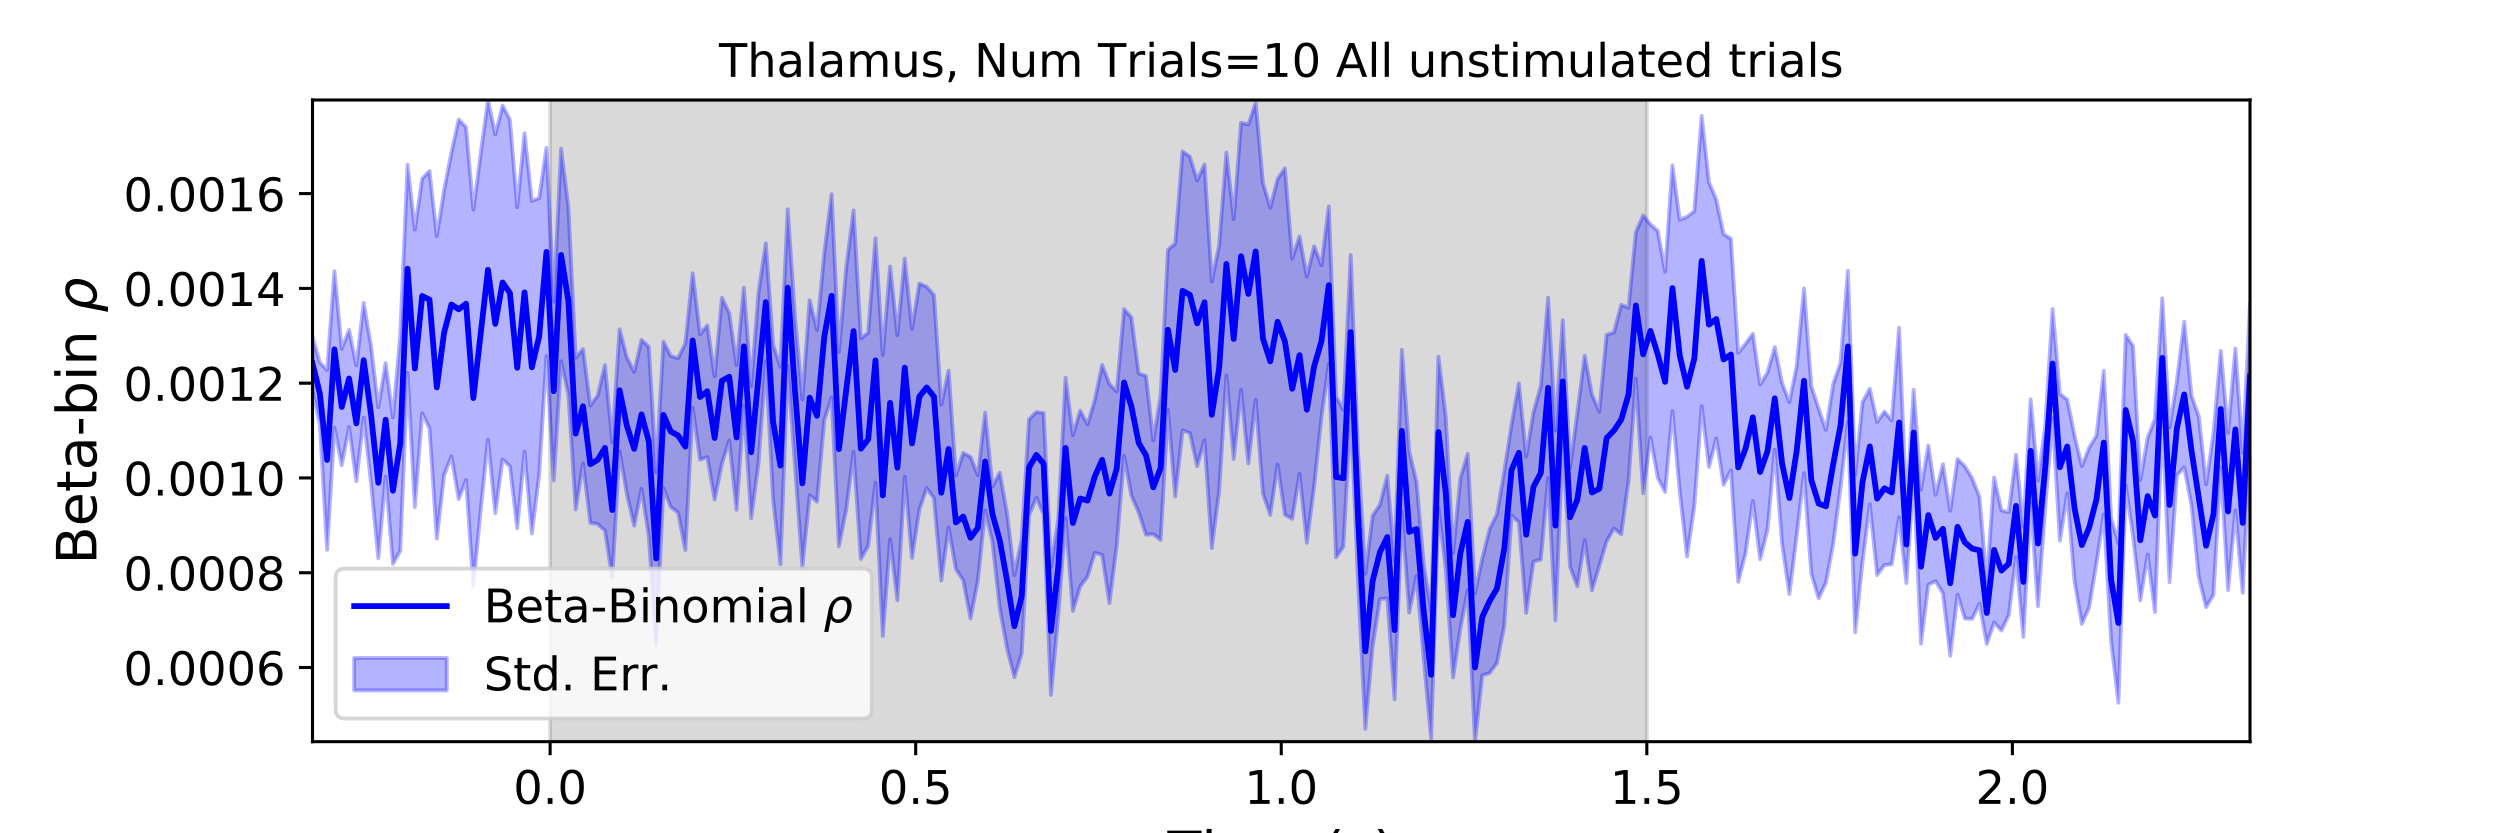<?xml version="1.0" encoding="utf-8" standalone="no"?>
<!DOCTYPE svg PUBLIC "-//W3C//DTD SVG 1.1//EN"
  "http://www.w3.org/Graphics/SVG/1.1/DTD/svg11.dtd">
<!-- Created with matplotlib (https://matplotlib.org/) -->
<svg height="216pt" version="1.1" viewBox="0 0 648 216" width="648pt" xmlns="http://www.w3.org/2000/svg" xmlns:xlink="http://www.w3.org/1999/xlink">
 <defs>
  <style type="text/css">
*{stroke-linecap:butt;stroke-linejoin:round;}
  </style>
 </defs>
 <g id="figure_1">
  <g id="patch_1">
   <path d="M 0 216 
L 648 216 
L 648 0 
L 0 0 
z
" style="fill:#ffffff;"/>
  </g>
  <g id="axes_1">
   <g id="patch_2">
    <path d="M 81 192.24 
L 583.2 192.24 
L 583.2 25.92 
L 81 25.92 
z
" style="fill:#ffffff;"/>
   </g>
   <g id="PolyCollection_1">
    <defs>
     <path d="M 142.591 -23.76 
L 142.591 -190.08 
L 426.855 -190.08 
L 426.855 -23.76 
L 426.855 -23.76 
L 142.591 -23.76 
z
" id="mee84625d77" style="stroke:#808080;stroke-opacity:0.3;"/>
    </defs>
    <g clip-path="url(#pce8744807c)">
     <use style="fill:#808080;fill-opacity:0.3;stroke:#808080;stroke-opacity:0.3;" x="0" xlink:href="#mee84625d77" y="216"/>
    </g>
   </g>
   <g id="PolyCollection_2">
    <defs>
     <path d="M 81 -128.781 
L 81 -114.897 
L 82.895 -106.014 
L 84.79 -73.472 
L 86.685 -105.159 
L 88.58 -95.404 
L 90.475 -105.296 
L 92.371 -91.249 
L 94.266 -107.753 
L 96.161 -90.872 
L 98.056 -71.301 
L 99.951 -92.534 
L 101.846 -69.86 
L 103.741 -73.185 
L 105.636 -119.36 
L 107.531 -84.524 
L 109.426 -108.855 
L 111.322 -104.965 
L 113.217 -76.374 
L 115.112 -92.81 
L 117.007 -97.71 
L 118.902 -86.609 
L 120.797 -91.558 
L 122.692 -64.029 
L 124.587 -83.71 
L 126.482 -102.041 
L 128.377 -82.947 
L 130.272 -96.91 
L 132.168 -95.107 
L 134.063 -79.073 
L 135.958 -98.942 
L 137.853 -77.693 
L 139.748 -92.881 
L 141.643 -123.739 
L 143.538 -91.467 
L 145.433 -122.347 
L 147.328 -113.7 
L 149.223 -83.93 
L 151.118 -95.9 
L 153.014 -80.46 
L 154.909 -80.177 
L 156.804 -78.464 
L 158.699 -66.311 
L 160.594 -99.047 
L 162.489 -87.936 
L 164.384 -79.714 
L 166.279 -89.297 
L 168.174 -76.961 
L 170.069 -48.936 
L 171.965 -89.484 
L 173.86 -84.571 
L 175.755 -83.134 
L 177.65 -73.431 
L 179.545 -110.314 
L 181.44 -96.85 
L 183.335 -97.532 
L 185.23 -86.524 
L 187.125 -95.817 
L 189.02 -101.863 
L 190.915 -83.852 
L 192.811 -110.968 
L 194.706 -81.663 
L 196.601 -95.848 
L 198.496 -122.424 
L 200.391 -86.643 
L 202.286 -69.73 
L 204.181 -121.114 
L 206.076 -95.228 
L 207.971 -68.936 
L 209.866 -87.647 
L 211.762 -85.979 
L 213.657 -107.067 
L 215.552 -112.975 
L 217.447 -74.391 
L 219.342 -83.85 
L 221.237 -98.881 
L 223.132 -71.103 
L 225.027 -74.485 
L 226.922 -90.89 
L 228.817 -51.152 
L 230.712 -76.23 
L 232.608 -60.421 
L 234.503 -92.43 
L 236.398 -71.38 
L 238.293 -83.859 
L 240.188 -89.473 
L 242.083 -86.842 
L 243.978 -65.496 
L 245.873 -79.289 
L 247.768 -68.464 
L 249.663 -65.618 
L 251.558 -55.657 
L 253.454 -65.483 
L 255.349 -83.687 
L 257.244 -75.502 
L 259.139 -58.396 
L 261.034 -47.935 
L 262.929 -40.469 
L 264.824 -46.635 
L 266.719 -82.34 
L 268.614 -86.989 
L 270.509 -82.629 
L 272.405 -35.857 
L 274.3 -56.392 
L 276.195 -81.707 
L 278.09 -57.647 
L 279.985 -63.989 
L 281.88 -66.532 
L 283.775 -72.698 
L 285.67 -72.185 
L 287.565 -59.645 
L 289.46 -74.577 
L 291.355 -97.853 
L 293.251 -87.534 
L 295.146 -83.184 
L 297.041 -77.408 
L 298.936 -77.54 
L 300.831 -76.031 
L 302.726 -109.794 
L 304.621 -87.285 
L 306.516 -104.448 
L 308.411 -103.748 
L 310.306 -95.166 
L 312.202 -101.911 
L 314.097 -73.931 
L 315.992 -88.668 
L 317.887 -118.708 
L 319.782 -97.058 
L 321.677 -114.969 
L 323.572 -95.878 
L 325.467 -112.349 
L 327.362 -87.993 
L 329.257 -82.549 
L 331.152 -95.567 
L 333.048 -82.589 
L 334.943 -81.508 
L 336.838 -93.188 
L 338.733 -75.316 
L 340.628 -89.972 
L 342.523 -107.933 
L 344.418 -121.647 
L 346.313 -71.554 
L 348.208 -74.324 
L 350.103 -109.905 
L 351.998 -65.216 
L 353.894 -27.09 
L 355.789 -48.528 
L 357.684 -60.644 
L 359.579 -60.918 
L 361.474 -34.727 
L 363.369 -83.27 
L 365.264 -57.206 
L 367.159 -66.67 
L 369.054 -44.999 
L 370.949 -24.557 
L 372.845 -84.444 
L 374.74 -68.436 
L 376.635 -40.393 
L 378.53 -53.106 
L 380.425 -63.064 
L 382.32 -23.76 
L 384.215 -40.924 
L 386.11 -41.555 
L 388.005 -44.144 
L 389.9 -53.696 
L 391.795 -82.394 
L 393.691 -80.607 
L 395.586 -57.136 
L 397.481 -70.462 
L 399.376 -70.919 
L 401.271 -92.125 
L 403.166 -55.18 
L 405.061 -101.251 
L 406.956 -69.056 
L 408.851 -64.017 
L 410.746 -75.942 
L 412.642 -62.998 
L 414.537 -69.314 
L 416.432 -75.653 
L 418.327 -79.015 
L 420.222 -77.494 
L 422.117 -91.378 
L 424.012 -117.866 
L 425.907 -88.129 
L 427.802 -102.593 
L 429.697 -92.115 
L 431.592 -88.487 
L 433.488 -109.466 
L 435.383 -88.661 
L 437.278 -71.742 
L 439.173 -84.89 
L 441.068 -110.737 
L 442.963 -94.959 
L 444.858 -102.332 
L 446.753 -90.321 
L 448.648 -94.094 
L 450.543 -65.168 
L 452.438 -72.523 
L 454.334 -86.178 
L 456.229 -71.037 
L 458.124 -78.608 
L 460.019 -99.464 
L 461.914 -75.034 
L 463.809 -62.031 
L 465.704 -77.212 
L 467.599 -93.333 
L 469.494 -67.273 
L 471.389 -60.902 
L 473.285 -65.002 
L 475.18 -75.086 
L 477.075 -89.66 
L 478.97 -106.607 
L 480.865 -52.083 
L 482.76 -70.318 
L 484.655 -85.313 
L 486.55 -66.93 
L 488.445 -69.541 
L 490.34 -69.717 
L 492.235 -81.939 
L 494.131 -64.872 
L 496.026 -92.772 
L 497.921 -49.17 
L 499.816 -64.405 
L 501.711 -65.387 
L 503.606 -62.16 
L 505.501 -46.034 
L 507.396 -61.883 
L 509.291 -55.652 
L 511.186 -55.571 
L 513.082 -59.544 
L 514.977 -49.086 
L 516.872 -54.666 
L 518.767 -52.546 
L 520.662 -56.51 
L 522.557 -71.608 
L 524.452 -50.921 
L 526.347 -85.771 
L 528.242 -58.87 
L 530.137 -84.682 
L 532.032 -107.595 
L 533.928 -75.878 
L 535.823 -88.083 
L 537.718 -65.359 
L 539.613 -54.272 
L 541.508 -58.568 
L 543.403 -70.025 
L 545.298 -82.667 
L 547.193 -49.893 
L 549.088 -33.836 
L 550.983 -90.224 
L 552.878 -77.11 
L 554.774 -60.37 
L 556.669 -72.223 
L 558.564 -57.354 
L 560.459 -107.784 
L 562.354 -65.072 
L 564.249 -92.751 
L 566.144 -94.888 
L 568.039 -84.963 
L 569.934 -66.336 
L 571.829 -58.617 
L 573.725 -61.806 
L 575.62 -94.913 
L 577.515 -63.048 
L 579.41 -83.723 
L 581.305 -62.311 
L 583.2 -99.359 
L 583.2 -137.505 
L 583.2 -137.505 
L 581.305 -98.619 
L 579.41 -125.673 
L 577.515 -103.81 
L 575.62 -125.073 
L 573.725 -103.646 
L 571.829 -90.487 
L 569.934 -108.024 
L 568.039 -113.455 
L 566.144 -132.627 
L 564.249 -117.242 
L 562.354 -105.198 
L 560.459 -138.702 
L 558.564 -107.44 
L 556.669 -102.577 
L 554.774 -91.563 
L 552.878 -126.336 
L 550.983 -129.204 
L 549.088 -75.202 
L 547.193 -81.755 
L 545.298 -119.908 
L 543.403 -103.124 
L 541.508 -99.977 
L 539.613 -95.178 
L 537.718 -103.123 
L 535.823 -112.435 
L 533.928 -113.922 
L 532.032 -135.935 
L 530.137 -105.814 
L 528.242 -91.357 
L 526.347 -112.497 
L 524.452 -79.422 
L 522.557 -98.137 
L 520.662 -83.218 
L 518.767 -83.682 
L 516.872 -92.27 
L 514.977 -65.15 
L 513.082 -87.184 
L 511.186 -92.034 
L 509.291 -95.173 
L 507.396 -97.017 
L 505.501 -83.594 
L 503.606 -95.667 
L 501.711 -87.732 
L 499.816 -100.534 
L 497.921 -89.05 
L 496.026 -115.007 
L 494.131 -84.891 
L 492.235 -131.047 
L 490.34 -107.023 
L 488.445 -109.316 
L 486.55 -106.611 
L 484.655 -115.249 
L 482.76 -111.785 
L 480.865 -92.924 
L 478.97 -145.825 
L 477.075 -121.926 
L 475.18 -116.552 
L 473.285 -104.543 
L 471.389 -110.054 
L 469.494 -115.9 
L 467.599 -141.263 
L 465.704 -121.189 
L 463.809 -111.784 
L 461.914 -116.728 
L 460.019 -126.027 
L 458.124 -119.428 
L 456.229 -116.304 
L 454.334 -129.487 
L 452.438 -126.889 
L 450.543 -124.541 
L 448.648 -154.122 
L 446.753 -155.324 
L 444.858 -164.267 
L 442.963 -168.77 
L 441.068 -186.005 
L 439.173 -161.287 
L 437.278 -159.802 
L 435.383 -159.041 
L 433.488 -173.163 
L 431.592 -145.567 
L 429.697 -156.15 
L 427.802 -157.834 
L 425.907 -160.183 
L 424.012 -155.771 
L 422.117 -136.242 
L 420.222 -136.974 
L 418.327 -129.805 
L 416.432 -129.23 
L 414.537 -109.316 
L 412.642 -113.708 
L 410.746 -123.829 
L 408.851 -108.973 
L 406.956 -94.805 
L 405.061 -133.029 
L 403.166 -104.366 
L 401.271 -138.849 
L 399.376 -115.882 
L 397.481 -109.197 
L 395.586 -97.635 
L 393.691 -116.651 
L 391.795 -105.98 
L 389.9 -93.802 
L 388.005 -82.716 
L 386.11 -78.867 
L 384.215 -71.278 
L 382.32 -62.242 
L 380.425 -98.392 
L 378.53 -92.053 
L 376.635 -72.659 
L 374.74 -108.04 
L 372.845 -123.579 
L 370.949 -57.613 
L 369.054 -69.552 
L 367.159 -91.062 
L 365.264 -99.078 
L 363.369 -125.337 
L 361.474 -70.635 
L 359.579 -92.686 
L 357.684 -85.172 
L 355.789 -82.356 
L 353.894 -67.258 
L 351.998 -99.022 
L 350.103 -149.935 
L 348.208 -109.781 
L 346.313 -113.173 
L 344.418 -162.514 
L 342.523 -147.235 
L 340.628 -152.143 
L 338.733 -144.303 
L 336.838 -154.688 
L 334.943 -148.977 
L 333.048 -172.378 
L 331.152 -169.611 
L 329.257 -162.143 
L 327.362 -168.519 
L 325.467 -189.308 
L 323.572 -183.743 
L 321.677 -184.188 
L 319.782 -159.23 
L 317.887 -176.472 
L 315.992 -152.402 
L 314.097 -143.022 
L 312.202 -173.377 
L 310.306 -169.211 
L 308.411 -175.429 
L 306.516 -176.77 
L 304.621 -152.893 
L 302.726 -151.236 
L 300.831 -113.367 
L 298.936 -101.799 
L 297.041 -118.556 
L 295.146 -119.21 
L 293.251 -133.762 
L 291.355 -135.864 
L 289.46 -114.54 
L 287.565 -116.474 
L 285.67 -121.4 
L 283.775 -112.339 
L 281.88 -105.966 
L 279.985 -109.568 
L 278.09 -103.208 
L 276.195 -118.079 
L 274.3 -81.498 
L 272.405 -69.025 
L 270.509 -108.955 
L 268.614 -109.188 
L 266.719 -107.302 
L 264.824 -76.343 
L 262.929 -66.93 
L 261.034 -82.92 
L 259.139 -93.491 
L 257.244 -89.898 
L 255.349 -109.07 
L 253.454 -92.839 
L 251.558 -97.584 
L 249.663 -98.581 
L 247.768 -92.724 
L 245.873 -119.94 
L 243.978 -111.094 
L 242.083 -139.521 
L 240.188 -141.667 
L 238.293 -142.523 
L 236.398 -130.737 
L 234.503 -148.984 
L 232.608 -129.129 
L 230.712 -146.928 
L 228.817 -124.018 
L 226.922 -154.263 
L 225.027 -129.713 
L 223.132 -128.306 
L 221.237 -161.469 
L 219.342 -146.625 
L 217.447 -124.779 
L 215.552 -165.683 
L 213.657 -150.407 
L 211.762 -130.465 
L 209.866 -138.191 
L 207.971 -112.49 
L 206.076 -133.75 
L 204.181 -161.77 
L 202.286 -120.905 
L 200.391 -126.624 
L 198.496 -152.947 
L 196.601 -140.201 
L 194.706 -115.909 
L 192.811 -141.482 
L 190.915 -121.379 
L 189.02 -134.831 
L 187.125 -138.802 
L 185.23 -118.425 
L 183.335 -131.66 
L 181.44 -129.34 
L 179.545 -145.17 
L 177.65 -127.015 
L 175.755 -123.133 
L 173.86 -123.713 
L 171.965 -127.457 
L 170.069 -93.591 
L 168.174 -126.093 
L 166.279 -127.887 
L 164.384 -119.598 
L 162.489 -123.33 
L 160.594 -130.656 
L 158.699 -101.293 
L 156.804 -121.355 
L 154.909 -113.46 
L 153.014 -110.905 
L 151.118 -125.512 
L 149.223 -123.272 
L 147.328 -162.304 
L 145.433 -177.48 
L 143.538 -137.75 
L 141.643 -177.685 
L 139.748 -164.686 
L 137.853 -163.906 
L 135.958 -181.485 
L 134.063 -162.274 
L 132.168 -184.998 
L 130.272 -188.643 
L 128.377 -181.171 
L 126.482 -190.08 
L 124.587 -176.109 
L 122.692 -161.631 
L 120.797 -183.009 
L 118.902 -185.055 
L 117.007 -176.44 
L 115.112 -166.747 
L 113.217 -154.801 
L 111.322 -171.704 
L 109.426 -169.704 
L 107.531 -156.468 
L 105.636 -173.32 
L 103.741 -128.958 
L 101.846 -107.788 
L 99.951 -121.891 
L 98.056 -110.436 
L 96.161 -126.419 
L 94.266 -137.514 
L 92.371 -121.263 
L 90.475 -130.471 
L 88.58 -125.599 
L 86.685 -145.717 
L 84.79 -120.093 
L 82.895 -122.034 
L 81 -128.781 
z
" id="m7f11d784d7" style="stroke:#0000ff;stroke-opacity:0.3;"/>
    </defs>
    <g clip-path="url(#pce8744807c)">
     <use style="fill:#0000ff;fill-opacity:0.3;stroke:#0000ff;stroke-opacity:0.3;" x="0" xlink:href="#m7f11d784d7" y="216"/>
    </g>
   </g>
   <g id="matplotlib.axis_1">
    <g id="xtick_1">
     <g id="line2d_1">
      <defs>
       <path d="M 0 0 
L 0 3.5 
" id="mfd8f5e15d8" style="stroke:#000000;stroke-width:0.8;"/>
      </defs>
      <g>
       <use style="stroke:#000000;stroke-width:0.8;" x="142.591" xlink:href="#mfd8f5e15d8" y="192.24"/>
      </g>
     </g>
     <g id="text_1">
      <!-- 0.0 -->
      <defs>
       <path d="M 31.781 66.406 
Q 24.172 66.406 20.328 58.906 
Q 16.5 51.422 16.5 36.375 
Q 16.5 21.391 20.328 13.891 
Q 24.172 6.391 31.781 6.391 
Q 39.453 6.391 43.281 13.891 
Q 47.125 21.391 47.125 36.375 
Q 47.125 51.422 43.281 58.906 
Q 39.453 66.406 31.781 66.406 
z
M 31.781 74.219 
Q 44.047 74.219 50.516 64.516 
Q 56.984 54.828 56.984 36.375 
Q 56.984 17.969 50.516 8.266 
Q 44.047 -1.422 31.781 -1.422 
Q 19.531 -1.422 13.062 8.266 
Q 6.594 17.969 6.594 36.375 
Q 6.594 54.828 13.062 64.516 
Q 19.531 74.219 31.781 74.219 
z
" id="DejaVuSans-48"/>
       <path d="M 10.688 12.406 
L 21 12.406 
L 21 0 
L 10.688 0 
z
" id="DejaVuSans-46"/>
      </defs>
      <g transform="translate(133.049 208.358)scale(0.12 -0.12)">
       <use xlink:href="#DejaVuSans-48"/>
       <use x="63.623" xlink:href="#DejaVuSans-46"/>
       <use x="95.41" xlink:href="#DejaVuSans-48"/>
      </g>
     </g>
    </g>
    <g id="xtick_2">
     <g id="line2d_2">
      <g>
       <use style="stroke:#000000;stroke-width:0.8;" x="237.345" xlink:href="#mfd8f5e15d8" y="192.24"/>
      </g>
     </g>
     <g id="text_2">
      <!-- 0.5 -->
      <defs>
       <path d="M 10.797 72.906 
L 49.516 72.906 
L 49.516 64.594 
L 19.828 64.594 
L 19.828 46.734 
Q 21.969 47.469 24.109 47.828 
Q 26.266 48.188 28.422 48.188 
Q 40.625 48.188 47.75 41.5 
Q 54.891 34.812 54.891 23.391 
Q 54.891 11.625 47.562 5.094 
Q 40.234 -1.422 26.906 -1.422 
Q 22.312 -1.422 17.547 -0.641 
Q 12.797 0.141 7.719 1.703 
L 7.719 11.625 
Q 12.109 9.234 16.797 8.062 
Q 21.484 6.891 26.703 6.891 
Q 35.156 6.891 40.078 11.328 
Q 45.016 15.766 45.016 23.391 
Q 45.016 31 40.078 35.438 
Q 35.156 39.891 26.703 39.891 
Q 22.75 39.891 18.812 39.016 
Q 14.891 38.141 10.797 36.281 
z
" id="DejaVuSans-53"/>
      </defs>
      <g transform="translate(227.803 208.358)scale(0.12 -0.12)">
       <use xlink:href="#DejaVuSans-48"/>
       <use x="63.623" xlink:href="#DejaVuSans-46"/>
       <use x="95.41" xlink:href="#DejaVuSans-53"/>
      </g>
     </g>
    </g>
    <g id="xtick_3">
     <g id="line2d_3">
      <g>
       <use style="stroke:#000000;stroke-width:0.8;" x="332.1" xlink:href="#mfd8f5e15d8" y="192.24"/>
      </g>
     </g>
     <g id="text_3">
      <!-- 1.0 -->
      <defs>
       <path d="M 12.406 8.297 
L 28.516 8.297 
L 28.516 63.922 
L 10.984 60.406 
L 10.984 69.391 
L 28.422 72.906 
L 38.281 72.906 
L 38.281 8.297 
L 54.391 8.297 
L 54.391 0 
L 12.406 0 
z
" id="DejaVuSans-49"/>
      </defs>
      <g transform="translate(322.558 208.358)scale(0.12 -0.12)">
       <use xlink:href="#DejaVuSans-49"/>
       <use x="63.623" xlink:href="#DejaVuSans-46"/>
       <use x="95.41" xlink:href="#DejaVuSans-48"/>
      </g>
     </g>
    </g>
    <g id="xtick_4">
     <g id="line2d_4">
      <g>
       <use style="stroke:#000000;stroke-width:0.8;" x="426.855" xlink:href="#mfd8f5e15d8" y="192.24"/>
      </g>
     </g>
     <g id="text_4">
      <!-- 1.5 -->
      <g transform="translate(417.313 208.358)scale(0.12 -0.12)">
       <use xlink:href="#DejaVuSans-49"/>
       <use x="63.623" xlink:href="#DejaVuSans-46"/>
       <use x="95.41" xlink:href="#DejaVuSans-53"/>
      </g>
     </g>
    </g>
    <g id="xtick_5">
     <g id="line2d_5">
      <g>
       <use style="stroke:#000000;stroke-width:0.8;" x="521.609" xlink:href="#mfd8f5e15d8" y="192.24"/>
      </g>
     </g>
     <g id="text_5">
      <!-- 2.0 -->
      <defs>
       <path d="M 19.188 8.297 
L 53.609 8.297 
L 53.609 0 
L 7.328 0 
L 7.328 8.297 
Q 12.938 14.109 22.625 23.891 
Q 32.328 33.688 34.812 36.531 
Q 39.547 41.844 41.422 45.531 
Q 43.312 49.219 43.312 52.781 
Q 43.312 58.594 39.234 62.25 
Q 35.156 65.922 28.609 65.922 
Q 23.969 65.922 18.812 64.312 
Q 13.672 62.703 7.812 59.422 
L 7.812 69.391 
Q 13.766 71.781 18.938 73 
Q 24.125 74.219 28.422 74.219 
Q 39.75 74.219 46.484 68.547 
Q 53.219 62.891 53.219 53.422 
Q 53.219 48.922 51.531 44.891 
Q 49.859 40.875 45.406 35.406 
Q 44.188 33.984 37.641 27.219 
Q 31.109 20.453 19.188 8.297 
z
" id="DejaVuSans-50"/>
      </defs>
      <g transform="translate(512.068 208.358)scale(0.12 -0.12)">
       <use xlink:href="#DejaVuSans-50"/>
       <use x="63.623" xlink:href="#DejaVuSans-46"/>
       <use x="95.41" xlink:href="#DejaVuSans-48"/>
      </g>
     </g>
    </g>
    <g id="text_6">
     <!-- Time (s) -->
     <defs>
      <path d="M -0.297 72.906 
L 61.375 72.906 
L 61.375 64.594 
L 35.5 64.594 
L 35.5 0 
L 25.594 0 
L 25.594 64.594 
L -0.297 64.594 
z
" id="DejaVuSans-84"/>
      <path d="M 9.422 54.688 
L 18.406 54.688 
L 18.406 0 
L 9.422 0 
z
M 9.422 75.984 
L 18.406 75.984 
L 18.406 64.594 
L 9.422 64.594 
z
" id="DejaVuSans-105"/>
      <path d="M 52 44.188 
Q 55.375 50.25 60.062 53.125 
Q 64.75 56 71.094 56 
Q 79.641 56 84.281 50.016 
Q 88.922 44.047 88.922 33.016 
L 88.922 0 
L 79.891 0 
L 79.891 32.719 
Q 79.891 40.578 77.094 44.375 
Q 74.312 48.188 68.609 48.188 
Q 61.625 48.188 57.562 43.547 
Q 53.516 38.922 53.516 30.906 
L 53.516 0 
L 44.484 0 
L 44.484 32.719 
Q 44.484 40.625 41.703 44.406 
Q 38.922 48.188 33.109 48.188 
Q 26.219 48.188 22.156 43.531 
Q 18.109 38.875 18.109 30.906 
L 18.109 0 
L 9.078 0 
L 9.078 54.688 
L 18.109 54.688 
L 18.109 46.188 
Q 21.188 51.219 25.484 53.609 
Q 29.781 56 35.688 56 
Q 41.656 56 45.828 52.969 
Q 50 49.953 52 44.188 
z
" id="DejaVuSans-109"/>
      <path d="M 56.203 29.594 
L 56.203 25.203 
L 14.891 25.203 
Q 15.484 15.922 20.484 11.062 
Q 25.484 6.203 34.422 6.203 
Q 39.594 6.203 44.453 7.469 
Q 49.312 8.734 54.109 11.281 
L 54.109 2.781 
Q 49.266 0.734 44.188 -0.344 
Q 39.109 -1.422 33.891 -1.422 
Q 20.797 -1.422 13.156 6.188 
Q 5.516 13.812 5.516 26.812 
Q 5.516 40.234 12.766 48.109 
Q 20.016 56 32.328 56 
Q 43.359 56 49.781 48.891 
Q 56.203 41.797 56.203 29.594 
z
M 47.219 32.234 
Q 47.125 39.594 43.094 43.984 
Q 39.062 48.391 32.422 48.391 
Q 24.906 48.391 20.391 44.141 
Q 15.875 39.891 15.188 32.172 
z
" id="DejaVuSans-101"/>
      <path id="DejaVuSans-32"/>
      <path d="M 31 75.875 
Q 24.469 64.656 21.281 53.656 
Q 18.109 42.672 18.109 31.391 
Q 18.109 20.125 21.312 9.062 
Q 24.516 -2 31 -13.188 
L 23.188 -13.188 
Q 15.875 -1.703 12.234 9.375 
Q 8.594 20.453 8.594 31.391 
Q 8.594 42.281 12.203 53.312 
Q 15.828 64.359 23.188 75.875 
z
" id="DejaVuSans-40"/>
      <path d="M 44.281 53.078 
L 44.281 44.578 
Q 40.484 46.531 36.375 47.5 
Q 32.281 48.484 27.875 48.484 
Q 21.188 48.484 17.844 46.438 
Q 14.5 44.391 14.5 40.281 
Q 14.5 37.156 16.891 35.375 
Q 19.281 33.594 26.516 31.984 
L 29.594 31.297 
Q 39.156 29.25 43.188 25.516 
Q 47.219 21.781 47.219 15.094 
Q 47.219 7.469 41.188 3.016 
Q 35.156 -1.422 24.609 -1.422 
Q 20.219 -1.422 15.453 -0.562 
Q 10.688 0.297 5.422 2 
L 5.422 11.281 
Q 10.406 8.688 15.234 7.391 
Q 20.062 6.109 24.812 6.109 
Q 31.156 6.109 34.562 8.281 
Q 37.984 10.453 37.984 14.406 
Q 37.984 18.062 35.516 20.016 
Q 33.062 21.969 24.703 23.781 
L 21.578 24.516 
Q 13.234 26.266 9.516 29.906 
Q 5.812 33.547 5.812 39.891 
Q 5.812 47.609 11.281 51.797 
Q 16.75 56 26.812 56 
Q 31.781 56 36.172 55.266 
Q 40.578 54.547 44.281 53.078 
z
" id="DejaVuSans-115"/>
      <path d="M 8.016 75.875 
L 15.828 75.875 
Q 23.141 64.359 26.781 53.312 
Q 30.422 42.281 30.422 31.391 
Q 30.422 20.453 26.781 9.375 
Q 23.141 -1.703 15.828 -13.188 
L 8.016 -13.188 
Q 14.5 -2 17.703 9.062 
Q 20.906 20.125 20.906 31.391 
Q 20.906 42.672 17.703 53.656 
Q 14.5 64.656 8.016 75.875 
z
" id="DejaVuSans-41"/>
     </defs>
     <g transform="translate(302.605 225.796)scale(0.144 -0.144)">
      <use xlink:href="#DejaVuSans-84"/>
      <use x="61.037" xlink:href="#DejaVuSans-105"/>
      <use x="88.82" xlink:href="#DejaVuSans-109"/>
      <use x="186.232" xlink:href="#DejaVuSans-101"/>
      <use x="247.756" xlink:href="#DejaVuSans-32"/>
      <use x="279.543" xlink:href="#DejaVuSans-40"/>
      <use x="318.557" xlink:href="#DejaVuSans-115"/>
      <use x="370.656" xlink:href="#DejaVuSans-41"/>
     </g>
    </g>
   </g>
   <g id="matplotlib.axis_2">
    <g id="ytick_1">
     <g id="line2d_6">
      <defs>
       <path d="M 0 0 
L -3.5 0 
" id="m40a350e024" style="stroke:#000000;stroke-width:0.8;"/>
      </defs>
      <g>
       <use style="stroke:#000000;stroke-width:0.8;" x="81" xlink:href="#m40a350e024" y="173.014"/>
      </g>
     </g>
     <g id="text_7">
      <!-- 0.0006 -->
      <defs>
       <path d="M 33.016 40.375 
Q 26.375 40.375 22.484 35.828 
Q 18.609 31.297 18.609 23.391 
Q 18.609 15.531 22.484 10.953 
Q 26.375 6.391 33.016 6.391 
Q 39.656 6.391 43.531 10.953 
Q 47.406 15.531 47.406 23.391 
Q 47.406 31.297 43.531 35.828 
Q 39.656 40.375 33.016 40.375 
z
M 52.594 71.297 
L 52.594 62.312 
Q 48.875 64.062 45.094 64.984 
Q 41.312 65.922 37.594 65.922 
Q 27.828 65.922 22.672 59.328 
Q 17.531 52.734 16.797 39.406 
Q 19.672 43.656 24.016 45.922 
Q 28.375 48.188 33.594 48.188 
Q 44.578 48.188 50.953 41.516 
Q 57.328 34.859 57.328 23.391 
Q 57.328 12.156 50.688 5.359 
Q 44.047 -1.422 33.016 -1.422 
Q 20.359 -1.422 13.672 8.266 
Q 6.984 17.969 6.984 36.375 
Q 6.984 53.656 15.188 63.938 
Q 23.391 74.219 37.203 74.219 
Q 40.922 74.219 44.703 73.484 
Q 48.484 72.75 52.594 71.297 
z
" id="DejaVuSans-54"/>
      </defs>
      <g transform="translate(32.011 177.573)scale(0.12 -0.12)">
       <use xlink:href="#DejaVuSans-48"/>
       <use x="63.623" xlink:href="#DejaVuSans-46"/>
       <use x="95.41" xlink:href="#DejaVuSans-48"/>
       <use x="159.033" xlink:href="#DejaVuSans-48"/>
       <use x="222.656" xlink:href="#DejaVuSans-48"/>
       <use x="286.279" xlink:href="#DejaVuSans-54"/>
      </g>
     </g>
    </g>
    <g id="ytick_2">
     <g id="line2d_7">
      <g>
       <use style="stroke:#000000;stroke-width:0.8;" x="81" xlink:href="#m40a350e024" y="148.449"/>
      </g>
     </g>
     <g id="text_8">
      <!-- 0.0008 -->
      <defs>
       <path d="M 31.781 34.625 
Q 24.75 34.625 20.719 30.859 
Q 16.703 27.094 16.703 20.516 
Q 16.703 13.922 20.719 10.156 
Q 24.75 6.391 31.781 6.391 
Q 38.812 6.391 42.859 10.172 
Q 46.922 13.969 46.922 20.516 
Q 46.922 27.094 42.891 30.859 
Q 38.875 34.625 31.781 34.625 
z
M 21.922 38.812 
Q 15.578 40.375 12.031 44.719 
Q 8.5 49.078 8.5 55.328 
Q 8.5 64.062 14.719 69.141 
Q 20.953 74.219 31.781 74.219 
Q 42.672 74.219 48.875 69.141 
Q 55.078 64.062 55.078 55.328 
Q 55.078 49.078 51.531 44.719 
Q 48 40.375 41.703 38.812 
Q 48.828 37.156 52.797 32.312 
Q 56.781 27.484 56.781 20.516 
Q 56.781 9.906 50.312 4.234 
Q 43.844 -1.422 31.781 -1.422 
Q 19.734 -1.422 13.25 4.234 
Q 6.781 9.906 6.781 20.516 
Q 6.781 27.484 10.781 32.312 
Q 14.797 37.156 21.922 38.812 
z
M 18.312 54.391 
Q 18.312 48.734 21.844 45.562 
Q 25.391 42.391 31.781 42.391 
Q 38.141 42.391 41.719 45.562 
Q 45.312 48.734 45.312 54.391 
Q 45.312 60.062 41.719 63.234 
Q 38.141 66.406 31.781 66.406 
Q 25.391 66.406 21.844 63.234 
Q 18.312 60.062 18.312 54.391 
z
" id="DejaVuSans-56"/>
      </defs>
      <g transform="translate(32.011 153.008)scale(0.12 -0.12)">
       <use xlink:href="#DejaVuSans-48"/>
       <use x="63.623" xlink:href="#DejaVuSans-46"/>
       <use x="95.41" xlink:href="#DejaVuSans-48"/>
       <use x="159.033" xlink:href="#DejaVuSans-48"/>
       <use x="222.656" xlink:href="#DejaVuSans-48"/>
       <use x="286.279" xlink:href="#DejaVuSans-56"/>
      </g>
     </g>
    </g>
    <g id="ytick_3">
     <g id="line2d_8">
      <g>
       <use style="stroke:#000000;stroke-width:0.8;" x="81" xlink:href="#m40a350e024" y="123.883"/>
      </g>
     </g>
     <g id="text_9">
      <!-- 0.0010 -->
      <g transform="translate(32.011 128.442)scale(0.12 -0.12)">
       <use xlink:href="#DejaVuSans-48"/>
       <use x="63.623" xlink:href="#DejaVuSans-46"/>
       <use x="95.41" xlink:href="#DejaVuSans-48"/>
       <use x="159.033" xlink:href="#DejaVuSans-48"/>
       <use x="222.656" xlink:href="#DejaVuSans-49"/>
       <use x="286.279" xlink:href="#DejaVuSans-48"/>
      </g>
     </g>
    </g>
    <g id="ytick_4">
     <g id="line2d_9">
      <g>
       <use style="stroke:#000000;stroke-width:0.8;" x="81" xlink:href="#m40a350e024" y="99.317"/>
      </g>
     </g>
     <g id="text_10">
      <!-- 0.0012 -->
      <g transform="translate(32.011 103.876)scale(0.12 -0.12)">
       <use xlink:href="#DejaVuSans-48"/>
       <use x="63.623" xlink:href="#DejaVuSans-46"/>
       <use x="95.41" xlink:href="#DejaVuSans-48"/>
       <use x="159.033" xlink:href="#DejaVuSans-48"/>
       <use x="222.656" xlink:href="#DejaVuSans-49"/>
       <use x="286.279" xlink:href="#DejaVuSans-50"/>
      </g>
     </g>
    </g>
    <g id="ytick_5">
     <g id="line2d_10">
      <g>
       <use style="stroke:#000000;stroke-width:0.8;" x="81" xlink:href="#m40a350e024" y="74.751"/>
      </g>
     </g>
     <g id="text_11">
      <!-- 0.0014 -->
      <defs>
       <path d="M 37.797 64.312 
L 12.891 25.391 
L 37.797 25.391 
z
M 35.203 72.906 
L 47.609 72.906 
L 47.609 25.391 
L 58.016 25.391 
L 58.016 17.188 
L 47.609 17.188 
L 47.609 0 
L 37.797 0 
L 37.797 17.188 
L 4.891 17.188 
L 4.891 26.703 
z
" id="DejaVuSans-52"/>
      </defs>
      <g transform="translate(32.011 79.311)scale(0.12 -0.12)">
       <use xlink:href="#DejaVuSans-48"/>
       <use x="63.623" xlink:href="#DejaVuSans-46"/>
       <use x="95.41" xlink:href="#DejaVuSans-48"/>
       <use x="159.033" xlink:href="#DejaVuSans-48"/>
       <use x="222.656" xlink:href="#DejaVuSans-49"/>
       <use x="286.279" xlink:href="#DejaVuSans-52"/>
      </g>
     </g>
    </g>
    <g id="ytick_6">
     <g id="line2d_11">
      <g>
       <use style="stroke:#000000;stroke-width:0.8;" x="81" xlink:href="#m40a350e024" y="50.186"/>
      </g>
     </g>
     <g id="text_12">
      <!-- 0.0016 -->
      <g transform="translate(32.011 54.745)scale(0.12 -0.12)">
       <use xlink:href="#DejaVuSans-48"/>
       <use x="63.623" xlink:href="#DejaVuSans-46"/>
       <use x="95.41" xlink:href="#DejaVuSans-48"/>
       <use x="159.033" xlink:href="#DejaVuSans-48"/>
       <use x="222.656" xlink:href="#DejaVuSans-49"/>
       <use x="286.279" xlink:href="#DejaVuSans-54"/>
      </g>
     </g>
    </g>
    <g id="text_13">
     <!-- Beta-bin $\rho$ -->
     <defs>
      <path d="M 19.672 34.812 
L 19.672 8.109 
L 35.5 8.109 
Q 43.453 8.109 47.281 11.406 
Q 51.125 14.703 51.125 21.484 
Q 51.125 28.328 47.281 31.562 
Q 43.453 34.812 35.5 34.812 
z
M 19.672 64.797 
L 19.672 42.828 
L 34.281 42.828 
Q 41.5 42.828 45.031 45.531 
Q 48.578 48.25 48.578 53.812 
Q 48.578 59.328 45.031 62.062 
Q 41.5 64.797 34.281 64.797 
z
M 9.812 72.906 
L 35.016 72.906 
Q 46.297 72.906 52.391 68.219 
Q 58.5 63.531 58.5 54.891 
Q 58.5 48.188 55.375 44.234 
Q 52.25 40.281 46.188 39.312 
Q 53.469 37.75 57.5 32.781 
Q 61.531 27.828 61.531 20.406 
Q 61.531 10.641 54.891 5.312 
Q 48.25 0 35.984 0 
L 9.812 0 
z
" id="DejaVuSans-66"/>
      <path d="M 18.312 70.219 
L 18.312 54.688 
L 36.812 54.688 
L 36.812 47.703 
L 18.312 47.703 
L 18.312 18.016 
Q 18.312 11.328 20.141 9.422 
Q 21.969 7.516 27.594 7.516 
L 36.812 7.516 
L 36.812 0 
L 27.594 0 
Q 17.188 0 13.234 3.875 
Q 9.281 7.766 9.281 18.016 
L 9.281 47.703 
L 2.688 47.703 
L 2.688 54.688 
L 9.281 54.688 
L 9.281 70.219 
z
" id="DejaVuSans-116"/>
      <path d="M 34.281 27.484 
Q 23.391 27.484 19.188 25 
Q 14.984 22.516 14.984 16.5 
Q 14.984 11.719 18.141 8.906 
Q 21.297 6.109 26.703 6.109 
Q 34.188 6.109 38.703 11.406 
Q 43.219 16.703 43.219 25.484 
L 43.219 27.484 
z
M 52.203 31.203 
L 52.203 0 
L 43.219 0 
L 43.219 8.297 
Q 40.141 3.328 35.547 0.953 
Q 30.953 -1.422 24.312 -1.422 
Q 15.922 -1.422 10.953 3.297 
Q 6 8.016 6 15.922 
Q 6 25.141 12.172 29.828 
Q 18.359 34.516 30.609 34.516 
L 43.219 34.516 
L 43.219 35.406 
Q 43.219 41.609 39.141 45 
Q 35.062 48.391 27.688 48.391 
Q 23 48.391 18.547 47.266 
Q 14.109 46.141 10.016 43.891 
L 10.016 52.203 
Q 14.938 54.109 19.578 55.047 
Q 24.219 56 28.609 56 
Q 40.484 56 46.344 49.844 
Q 52.203 43.703 52.203 31.203 
z
" id="DejaVuSans-97"/>
      <path d="M 4.891 31.391 
L 31.203 31.391 
L 31.203 23.391 
L 4.891 23.391 
z
" id="DejaVuSans-45"/>
      <path d="M 48.688 27.297 
Q 48.688 37.203 44.609 42.844 
Q 40.531 48.484 33.406 48.484 
Q 26.266 48.484 22.188 42.844 
Q 18.109 37.203 18.109 27.297 
Q 18.109 17.391 22.188 11.75 
Q 26.266 6.109 33.406 6.109 
Q 40.531 6.109 44.609 11.75 
Q 48.688 17.391 48.688 27.297 
z
M 18.109 46.391 
Q 20.953 51.266 25.266 53.625 
Q 29.594 56 35.594 56 
Q 45.562 56 51.781 48.094 
Q 58.016 40.188 58.016 27.297 
Q 58.016 14.406 51.781 6.484 
Q 45.562 -1.422 35.594 -1.422 
Q 29.594 -1.422 25.266 0.953 
Q 20.953 3.328 18.109 8.203 
L 18.109 0 
L 9.078 0 
L 9.078 75.984 
L 18.109 75.984 
z
" id="DejaVuSans-98"/>
      <path d="M 54.891 33.016 
L 54.891 0 
L 45.906 0 
L 45.906 32.719 
Q 45.906 40.484 42.875 44.328 
Q 39.844 48.188 33.797 48.188 
Q 26.516 48.188 22.312 43.547 
Q 18.109 38.922 18.109 30.906 
L 18.109 0 
L 9.078 0 
L 9.078 54.688 
L 18.109 54.688 
L 18.109 46.188 
Q 21.344 51.125 25.703 53.562 
Q 30.078 56 35.797 56 
Q 45.219 56 50.047 50.172 
Q 54.891 44.344 54.891 33.016 
z
" id="DejaVuSans-110"/>
      <path d="M 18.797 44.922 
Q 22.703 49.906 30.953 54.297 
Q 34.188 56 43.062 56 
Q 53.031 56 57.719 48.094 
Q 62.406 40.188 59.906 27.297 
Q 57.375 14.406 49.609 6.484 
Q 41.844 -1.422 31.891 -1.422 
Q 25.875 -1.422 22.016 0.984 
Q 18.172 3.328 16.312 8.203 
L 10.641 -20.797 
L 1.609 -20.797 
L 10.891 26.812 
Q 13.094 38.094 18.797 44.922 
z
M 50.594 27.297 
Q 52.484 37.203 49.516 42.875 
Q 46.531 48.484 39.406 48.484 
Q 32.281 48.484 27.094 42.875 
Q 21.922 37.203 20.016 27.297 
Q 18.062 17.391 21.047 11.719 
Q 24.031 6.109 31.156 6.109 
Q 38.281 6.109 43.453 11.719 
Q 48.641 17.391 50.594 27.297 
z
" id="DejaVuSans-Oblique-961"/>
     </defs>
     <g transform="translate(24.987 146.304)rotate(-90)scale(0.144 -0.144)">
      <use transform="translate(0 0.016)" xlink:href="#DejaVuSans-66"/>
      <use transform="translate(68.604 0.016)" xlink:href="#DejaVuSans-101"/>
      <use transform="translate(130.127 0.016)" xlink:href="#DejaVuSans-116"/>
      <use transform="translate(169.336 0.016)" xlink:href="#DejaVuSans-97"/>
      <use transform="translate(230.615 0.016)" xlink:href="#DejaVuSans-45"/>
      <use transform="translate(266.699 0.016)" xlink:href="#DejaVuSans-98"/>
      <use transform="translate(330.176 0.016)" xlink:href="#DejaVuSans-105"/>
      <use transform="translate(357.959 0.016)" xlink:href="#DejaVuSans-110"/>
      <use transform="translate(421.338 0.016)" xlink:href="#DejaVuSans-32"/>
      <use transform="translate(453.125 0.016)" xlink:href="#DejaVuSans-Oblique-961"/>
     </g>
    </g>
   </g>
   <g id="line2d_12">
    <path clip-path="url(#pce8744807c)" d="M 81 94.161 
L 82.895 101.976 
L 84.79 119.217 
L 86.685 90.562 
L 88.58 105.499 
L 90.475 98.117 
L 92.371 109.744 
L 94.266 93.367 
L 96.161 107.355 
L 98.056 125.131 
L 99.951 108.788 
L 101.846 127.176 
L 103.741 114.929 
L 105.636 69.66 
L 107.531 95.504 
L 109.426 76.721 
L 111.322 77.665 
L 113.217 100.413 
L 115.112 86.221 
L 117.007 78.925 
L 118.902 80.168 
L 120.797 78.716 
L 122.692 103.17 
L 126.482 69.94 
L 128.377 83.941 
L 130.272 73.224 
L 132.168 75.948 
L 134.063 95.326 
L 135.958 75.787 
L 137.853 95.201 
L 139.748 87.217 
L 141.643 65.288 
L 143.538 101.392 
L 145.433 66.087 
L 147.328 77.998 
L 149.223 112.399 
L 151.118 105.294 
L 153.014 120.318 
L 154.909 119.182 
L 156.804 116.09 
L 158.699 132.198 
L 160.594 101.149 
L 162.489 110.367 
L 164.384 116.344 
L 166.279 107.408 
L 168.174 114.473 
L 170.069 144.736 
L 171.965 107.529 
L 173.86 111.858 
L 175.755 112.867 
L 177.65 115.777 
L 179.545 88.258 
L 181.44 102.905 
L 183.335 101.404 
L 185.23 113.525 
L 187.125 98.691 
L 189.02 97.653 
L 190.915 113.384 
L 192.811 89.775 
L 194.706 117.214 
L 198.496 78.314 
L 200.391 109.366 
L 202.286 120.683 
L 204.181 74.558 
L 206.076 101.511 
L 207.971 125.287 
L 209.866 103.081 
L 211.762 107.778 
L 213.657 87.263 
L 215.552 76.671 
L 217.447 116.415 
L 221.237 85.825 
L 223.132 116.295 
L 225.027 113.901 
L 226.922 93.424 
L 228.817 128.415 
L 230.712 104.421 
L 232.608 121.225 
L 234.503 95.293 
L 236.398 114.942 
L 238.293 102.809 
L 240.188 100.43 
L 242.083 102.819 
L 243.978 127.705 
L 245.873 116.385 
L 247.768 135.406 
L 249.663 133.901 
L 251.558 139.38 
L 253.454 136.839 
L 255.349 119.622 
L 257.244 133.3 
L 259.139 140.056 
L 261.034 150.573 
L 262.929 162.301 
L 264.824 154.511 
L 266.719 121.179 
L 268.614 117.912 
L 270.509 120.208 
L 272.405 163.559 
L 274.3 147.055 
L 276.195 116.107 
L 278.09 135.572 
L 279.985 129.222 
L 281.88 129.751 
L 283.775 123.481 
L 285.67 119.208 
L 287.565 127.94 
L 289.46 121.441 
L 291.355 99.141 
L 293.251 105.352 
L 295.146 114.803 
L 297.041 118.018 
L 298.936 126.33 
L 300.831 121.301 
L 302.726 85.485 
L 304.621 95.911 
L 306.516 75.391 
L 308.411 76.411 
L 310.306 83.812 
L 312.202 78.356 
L 314.097 107.523 
L 315.992 95.465 
L 317.887 68.41 
L 319.782 87.856 
L 321.677 66.421 
L 323.572 76.189 
L 325.467 65.171 
L 327.362 87.744 
L 329.257 93.654 
L 331.152 83.411 
L 333.048 88.517 
L 334.943 100.758 
L 336.838 92.062 
L 338.733 106.191 
L 340.628 94.942 
L 342.523 88.416 
L 344.418 73.92 
L 346.313 123.637 
L 348.208 123.948 
L 350.103 86.08 
L 351.998 133.881 
L 353.894 168.826 
L 355.789 150.558 
L 357.684 143.092 
L 359.579 139.198 
L 361.474 163.319 
L 363.369 111.696 
L 365.264 137.858 
L 367.159 137.134 
L 369.054 158.724 
L 370.949 174.915 
L 372.845 111.988 
L 374.74 127.762 
L 376.635 159.474 
L 378.53 143.42 
L 380.425 135.272 
L 382.32 172.999 
L 384.215 159.899 
L 386.11 155.789 
L 388.005 152.57 
L 389.9 142.251 
L 391.795 121.813 
L 393.691 117.371 
L 395.586 138.614 
L 397.481 126.17 
L 399.376 122.6 
L 401.271 100.513 
L 403.166 136.227 
L 405.061 98.86 
L 406.956 134.07 
L 408.851 129.505 
L 410.746 116.115 
L 412.642 127.647 
L 414.537 126.685 
L 416.432 113.558 
L 418.327 111.59 
L 420.222 108.766 
L 422.117 102.19 
L 424.012 79.182 
L 425.907 91.844 
L 427.802 85.787 
L 429.697 91.867 
L 431.592 98.973 
L 433.488 74.685 
L 435.383 92.149 
L 437.278 100.228 
L 439.173 92.911 
L 441.068 67.629 
L 442.963 84.135 
L 444.858 82.701 
L 446.753 93.178 
L 448.648 91.892 
L 450.543 121.145 
L 452.438 116.294 
L 454.334 108.167 
L 456.229 122.33 
L 458.124 116.982 
L 460.019 103.255 
L 461.914 120.119 
L 463.809 129.093 
L 465.704 116.8 
L 467.599 98.702 
L 469.494 124.414 
L 471.389 130.522 
L 473.285 131.228 
L 475.18 120.181 
L 477.075 110.207 
L 478.97 89.784 
L 480.865 143.496 
L 482.76 124.949 
L 484.655 115.719 
L 486.55 129.229 
L 488.445 126.572 
L 490.34 127.63 
L 492.235 109.507 
L 494.131 141.119 
L 496.026 112.11 
L 497.921 146.89 
L 499.816 133.531 
L 501.711 139.441 
L 503.606 137.086 
L 505.501 151.186 
L 507.396 136.55 
L 509.291 140.588 
L 511.186 142.198 
L 513.082 142.636 
L 514.977 158.882 
L 516.872 142.532 
L 518.767 147.886 
L 520.662 146.136 
L 522.557 131.127 
L 524.452 150.828 
L 526.347 116.866 
L 528.242 140.886 
L 530.137 120.752 
L 532.032 94.235 
L 533.928 121.1 
L 535.823 115.741 
L 537.718 131.759 
L 539.613 141.275 
L 541.508 136.727 
L 543.403 129.425 
L 545.298 114.712 
L 547.193 150.176 
L 549.088 161.481 
L 550.983 106.286 
L 552.878 114.277 
L 554.774 140.033 
L 556.669 128.6 
L 558.564 133.603 
L 560.459 92.757 
L 562.354 130.865 
L 564.249 111.004 
L 566.144 102.242 
L 568.039 116.791 
L 571.829 141.448 
L 573.725 133.274 
L 575.62 106.007 
L 577.515 132.571 
L 579.41 111.302 
L 581.305 135.535 
L 583.2 97.568 
L 583.2 97.568 
" style="fill:none;stroke:#0000ff;stroke-linecap:square;stroke-width:1.5;"/>
   </g>
   <g id="patch_3">
    <path d="M 81 192.24 
L 81 25.92 
" style="fill:none;stroke:#000000;stroke-linecap:square;stroke-linejoin:miter;stroke-width:0.8;"/>
   </g>
   <g id="patch_4">
    <path d="M 583.2 192.24 
L 583.2 25.92 
" style="fill:none;stroke:#000000;stroke-linecap:square;stroke-linejoin:miter;stroke-width:0.8;"/>
   </g>
   <g id="patch_5">
    <path d="M 81 192.24 
L 583.2 192.24 
" style="fill:none;stroke:#000000;stroke-linecap:square;stroke-linejoin:miter;stroke-width:0.8;"/>
   </g>
   <g id="patch_6">
    <path d="M 81 25.92 
L 583.2 25.92 
" style="fill:none;stroke:#000000;stroke-linecap:square;stroke-linejoin:miter;stroke-width:0.8;"/>
   </g>
   <g id="text_14">
    <!-- Thalamus, Num Trials=10 All unstimulated trials -->
    <defs>
     <path d="M 54.891 33.016 
L 54.891 0 
L 45.906 0 
L 45.906 32.719 
Q 45.906 40.484 42.875 44.328 
Q 39.844 48.188 33.797 48.188 
Q 26.516 48.188 22.312 43.547 
Q 18.109 38.922 18.109 30.906 
L 18.109 0 
L 9.078 0 
L 9.078 75.984 
L 18.109 75.984 
L 18.109 46.188 
Q 21.344 51.125 25.703 53.562 
Q 30.078 56 35.797 56 
Q 45.219 56 50.047 50.172 
Q 54.891 44.344 54.891 33.016 
z
" id="DejaVuSans-104"/>
     <path d="M 9.422 75.984 
L 18.406 75.984 
L 18.406 0 
L 9.422 0 
z
" id="DejaVuSans-108"/>
     <path d="M 8.5 21.578 
L 8.5 54.688 
L 17.484 54.688 
L 17.484 21.922 
Q 17.484 14.156 20.5 10.266 
Q 23.531 6.391 29.594 6.391 
Q 36.859 6.391 41.078 11.031 
Q 45.312 15.672 45.312 23.688 
L 45.312 54.688 
L 54.297 54.688 
L 54.297 0 
L 45.312 0 
L 45.312 8.406 
Q 42.047 3.422 37.719 1 
Q 33.406 -1.422 27.688 -1.422 
Q 18.266 -1.422 13.375 4.438 
Q 8.5 10.297 8.5 21.578 
z
M 31.109 56 
z
" id="DejaVuSans-117"/>
     <path d="M 11.719 12.406 
L 22.016 12.406 
L 22.016 4 
L 14.016 -11.625 
L 7.719 -11.625 
L 11.719 4 
z
" id="DejaVuSans-44"/>
     <path d="M 9.812 72.906 
L 23.094 72.906 
L 55.422 11.922 
L 55.422 72.906 
L 64.984 72.906 
L 64.984 0 
L 51.703 0 
L 19.391 60.984 
L 19.391 0 
L 9.812 0 
z
" id="DejaVuSans-78"/>
     <path d="M 41.109 46.297 
Q 39.594 47.172 37.812 47.578 
Q 36.031 48 33.891 48 
Q 26.266 48 22.188 43.047 
Q 18.109 38.094 18.109 28.812 
L 18.109 0 
L 9.078 0 
L 9.078 54.688 
L 18.109 54.688 
L 18.109 46.188 
Q 20.953 51.172 25.484 53.578 
Q 30.031 56 36.531 56 
Q 37.453 56 38.578 55.875 
Q 39.703 55.766 41.062 55.516 
z
" id="DejaVuSans-114"/>
     <path d="M 10.594 45.406 
L 73.188 45.406 
L 73.188 37.203 
L 10.594 37.203 
z
M 10.594 25.484 
L 73.188 25.484 
L 73.188 17.188 
L 10.594 17.188 
z
" id="DejaVuSans-61"/>
     <path d="M 34.188 63.188 
L 20.797 26.906 
L 47.609 26.906 
z
M 28.609 72.906 
L 39.797 72.906 
L 67.578 0 
L 57.328 0 
L 50.688 18.703 
L 17.828 18.703 
L 11.188 0 
L 0.781 0 
z
" id="DejaVuSans-65"/>
     <path d="M 45.406 46.391 
L 45.406 75.984 
L 54.391 75.984 
L 54.391 0 
L 45.406 0 
L 45.406 8.203 
Q 42.578 3.328 38.25 0.953 
Q 33.938 -1.422 27.875 -1.422 
Q 17.969 -1.422 11.734 6.484 
Q 5.516 14.406 5.516 27.297 
Q 5.516 40.188 11.734 48.094 
Q 17.969 56 27.875 56 
Q 33.938 56 38.25 53.625 
Q 42.578 51.266 45.406 46.391 
z
M 14.797 27.297 
Q 14.797 17.391 18.875 11.75 
Q 22.953 6.109 30.078 6.109 
Q 37.203 6.109 41.297 11.75 
Q 45.406 17.391 45.406 27.297 
Q 45.406 37.203 41.297 42.844 
Q 37.203 48.484 30.078 48.484 
Q 22.953 48.484 18.875 42.844 
Q 14.797 37.203 14.797 27.297 
z
" id="DejaVuSans-100"/>
    </defs>
    <g transform="translate(186.359 19.92)scale(0.12 -0.12)">
     <use xlink:href="#DejaVuSans-84"/>
     <use x="61.084" xlink:href="#DejaVuSans-104"/>
     <use x="124.463" xlink:href="#DejaVuSans-97"/>
     <use x="185.742" xlink:href="#DejaVuSans-108"/>
     <use x="213.525" xlink:href="#DejaVuSans-97"/>
     <use x="274.805" xlink:href="#DejaVuSans-109"/>
     <use x="372.217" xlink:href="#DejaVuSans-117"/>
     <use x="435.596" xlink:href="#DejaVuSans-115"/>
     <use x="487.695" xlink:href="#DejaVuSans-44"/>
     <use x="519.482" xlink:href="#DejaVuSans-32"/>
     <use x="551.27" xlink:href="#DejaVuSans-78"/>
     <use x="626.074" xlink:href="#DejaVuSans-117"/>
     <use x="689.453" xlink:href="#DejaVuSans-109"/>
     <use x="786.865" xlink:href="#DejaVuSans-32"/>
     <use x="818.652" xlink:href="#DejaVuSans-84"/>
     <use x="879.518" xlink:href="#DejaVuSans-114"/>
     <use x="920.631" xlink:href="#DejaVuSans-105"/>
     <use x="948.414" xlink:href="#DejaVuSans-97"/>
     <use x="1009.693" xlink:href="#DejaVuSans-108"/>
     <use x="1037.477" xlink:href="#DejaVuSans-115"/>
     <use x="1089.576" xlink:href="#DejaVuSans-61"/>
     <use x="1173.365" xlink:href="#DejaVuSans-49"/>
     <use x="1236.988" xlink:href="#DejaVuSans-48"/>
     <use x="1300.611" xlink:href="#DejaVuSans-32"/>
     <use x="1332.398" xlink:href="#DejaVuSans-65"/>
     <use x="1400.807" xlink:href="#DejaVuSans-108"/>
     <use x="1428.59" xlink:href="#DejaVuSans-108"/>
     <use x="1456.373" xlink:href="#DejaVuSans-32"/>
     <use x="1488.16" xlink:href="#DejaVuSans-117"/>
     <use x="1551.539" xlink:href="#DejaVuSans-110"/>
     <use x="1614.918" xlink:href="#DejaVuSans-115"/>
     <use x="1667.018" xlink:href="#DejaVuSans-116"/>
     <use x="1706.227" xlink:href="#DejaVuSans-105"/>
     <use x="1734.01" xlink:href="#DejaVuSans-109"/>
     <use x="1831.422" xlink:href="#DejaVuSans-117"/>
     <use x="1894.801" xlink:href="#DejaVuSans-108"/>
     <use x="1922.584" xlink:href="#DejaVuSans-97"/>
     <use x="1983.863" xlink:href="#DejaVuSans-116"/>
     <use x="2023.072" xlink:href="#DejaVuSans-101"/>
     <use x="2084.596" xlink:href="#DejaVuSans-100"/>
     <use x="2148.072" xlink:href="#DejaVuSans-32"/>
     <use x="2179.859" xlink:href="#DejaVuSans-116"/>
     <use x="2219.068" xlink:href="#DejaVuSans-114"/>
     <use x="2260.182" xlink:href="#DejaVuSans-105"/>
     <use x="2287.965" xlink:href="#DejaVuSans-97"/>
     <use x="2349.244" xlink:href="#DejaVuSans-108"/>
     <use x="2377.027" xlink:href="#DejaVuSans-115"/>
    </g>
   </g>
   <g id="legend_1">
    <g id="patch_7">
     <path d="M 89.4 186.24 
L 223.56 186.24 
Q 225.96 186.24 225.96 183.84 
L 225.96 149.786 
Q 225.96 147.386 223.56 147.386 
L 89.4 147.386 
Q 87 147.386 87 149.786 
L 87 183.84 
Q 87 186.24 89.4 186.24 
z
" style="fill:#ffffff;opacity:0.8;stroke:#cccccc;stroke-linejoin:miter;"/>
    </g>
    <g id="line2d_13">
     <path d="M 91.8 157.106 
L 115.8 157.106 
" style="fill:none;stroke:#0000ff;stroke-linecap:square;stroke-width:1.5;"/>
    </g>
    <g id="line2d_14"/>
    <g id="text_15">
     <!-- Beta-Binomial $\rho$ -->
     <defs>
      <path d="M 30.609 48.391 
Q 23.391 48.391 19.188 42.75 
Q 14.984 37.109 14.984 27.297 
Q 14.984 17.484 19.156 11.844 
Q 23.344 6.203 30.609 6.203 
Q 37.797 6.203 41.984 11.859 
Q 46.188 17.531 46.188 27.297 
Q 46.188 37.016 41.984 42.703 
Q 37.797 48.391 30.609 48.391 
z
M 30.609 56 
Q 42.328 56 49.016 48.375 
Q 55.719 40.766 55.719 27.297 
Q 55.719 13.875 49.016 6.219 
Q 42.328 -1.422 30.609 -1.422 
Q 18.844 -1.422 12.172 6.219 
Q 5.516 13.875 5.516 27.297 
Q 5.516 40.766 12.172 48.375 
Q 18.844 56 30.609 56 
z
" id="DejaVuSans-111"/>
     </defs>
     <g transform="translate(125.4 161.306)scale(0.12 -0.12)">
      <use transform="translate(0 0.016)" xlink:href="#DejaVuSans-66"/>
      <use transform="translate(68.604 0.016)" xlink:href="#DejaVuSans-101"/>
      <use transform="translate(130.127 0.016)" xlink:href="#DejaVuSans-116"/>
      <use transform="translate(169.336 0.016)" xlink:href="#DejaVuSans-97"/>
      <use transform="translate(230.615 0.016)" xlink:href="#DejaVuSans-45"/>
      <use transform="translate(266.699 0.016)" xlink:href="#DejaVuSans-66"/>
      <use transform="translate(335.303 0.016)" xlink:href="#DejaVuSans-105"/>
      <use transform="translate(363.086 0.016)" xlink:href="#DejaVuSans-110"/>
      <use transform="translate(426.465 0.016)" xlink:href="#DejaVuSans-111"/>
      <use transform="translate(487.646 0.016)" xlink:href="#DejaVuSans-109"/>
      <use transform="translate(585.059 0.016)" xlink:href="#DejaVuSans-105"/>
      <use transform="translate(612.842 0.016)" xlink:href="#DejaVuSans-97"/>
      <use transform="translate(674.121 0.016)" xlink:href="#DejaVuSans-108"/>
      <use transform="translate(701.904 0.016)" xlink:href="#DejaVuSans-32"/>
      <use transform="translate(733.691 0.016)" xlink:href="#DejaVuSans-Oblique-961"/>
     </g>
    </g>
    <g id="patch_8">
     <path d="M 91.8 178.944 
L 115.8 178.944 
L 115.8 170.544 
L 91.8 170.544 
z
" style="fill:#0000ff;opacity:0.3;stroke:#0000ff;stroke-linejoin:miter;"/>
    </g>
    <g id="text_16">
     <!-- Std. Err. -->
     <defs>
      <path d="M 53.516 70.516 
L 53.516 60.891 
Q 47.906 63.578 42.922 64.891 
Q 37.938 66.219 33.297 66.219 
Q 25.25 66.219 20.875 63.094 
Q 16.5 59.969 16.5 54.203 
Q 16.5 49.359 19.406 46.891 
Q 22.312 44.438 30.422 42.922 
L 36.375 41.703 
Q 47.406 39.594 52.656 34.297 
Q 57.906 29 57.906 20.125 
Q 57.906 9.516 50.797 4.047 
Q 43.703 -1.422 29.984 -1.422 
Q 24.812 -1.422 18.969 -0.25 
Q 13.141 0.922 6.891 3.219 
L 6.891 13.375 
Q 12.891 10.016 18.656 8.297 
Q 24.422 6.594 29.984 6.594 
Q 38.422 6.594 43.016 9.906 
Q 47.609 13.234 47.609 19.391 
Q 47.609 24.75 44.312 27.781 
Q 41.016 30.812 33.5 32.328 
L 27.484 33.5 
Q 16.453 35.688 11.516 40.375 
Q 6.594 45.062 6.594 53.422 
Q 6.594 63.094 13.406 68.656 
Q 20.219 74.219 32.172 74.219 
Q 37.312 74.219 42.625 73.281 
Q 47.953 72.359 53.516 70.516 
z
" id="DejaVuSans-83"/>
      <path d="M 9.812 72.906 
L 55.906 72.906 
L 55.906 64.594 
L 19.672 64.594 
L 19.672 43.016 
L 54.391 43.016 
L 54.391 34.719 
L 19.672 34.719 
L 19.672 8.297 
L 56.781 8.297 
L 56.781 0 
L 9.812 0 
z
" id="DejaVuSans-69"/>
     </defs>
     <g transform="translate(125.4 178.944)scale(0.12 -0.12)">
      <use xlink:href="#DejaVuSans-83"/>
      <use x="63.477" xlink:href="#DejaVuSans-116"/>
      <use x="102.686" xlink:href="#DejaVuSans-100"/>
      <use x="166.162" xlink:href="#DejaVuSans-46"/>
      <use x="197.949" xlink:href="#DejaVuSans-32"/>
      <use x="229.736" xlink:href="#DejaVuSans-69"/>
      <use x="292.92" xlink:href="#DejaVuSans-114"/>
      <use x="334.018" xlink:href="#DejaVuSans-114"/>
      <use x="374.99" xlink:href="#DejaVuSans-46"/>
     </g>
    </g>
   </g>
  </g>
 </g>
 <defs>
  <clipPath id="pce8744807c">
   <rect height="166.32" width="502.2" x="81" y="25.92"/>
  </clipPath>
 </defs>
</svg>
